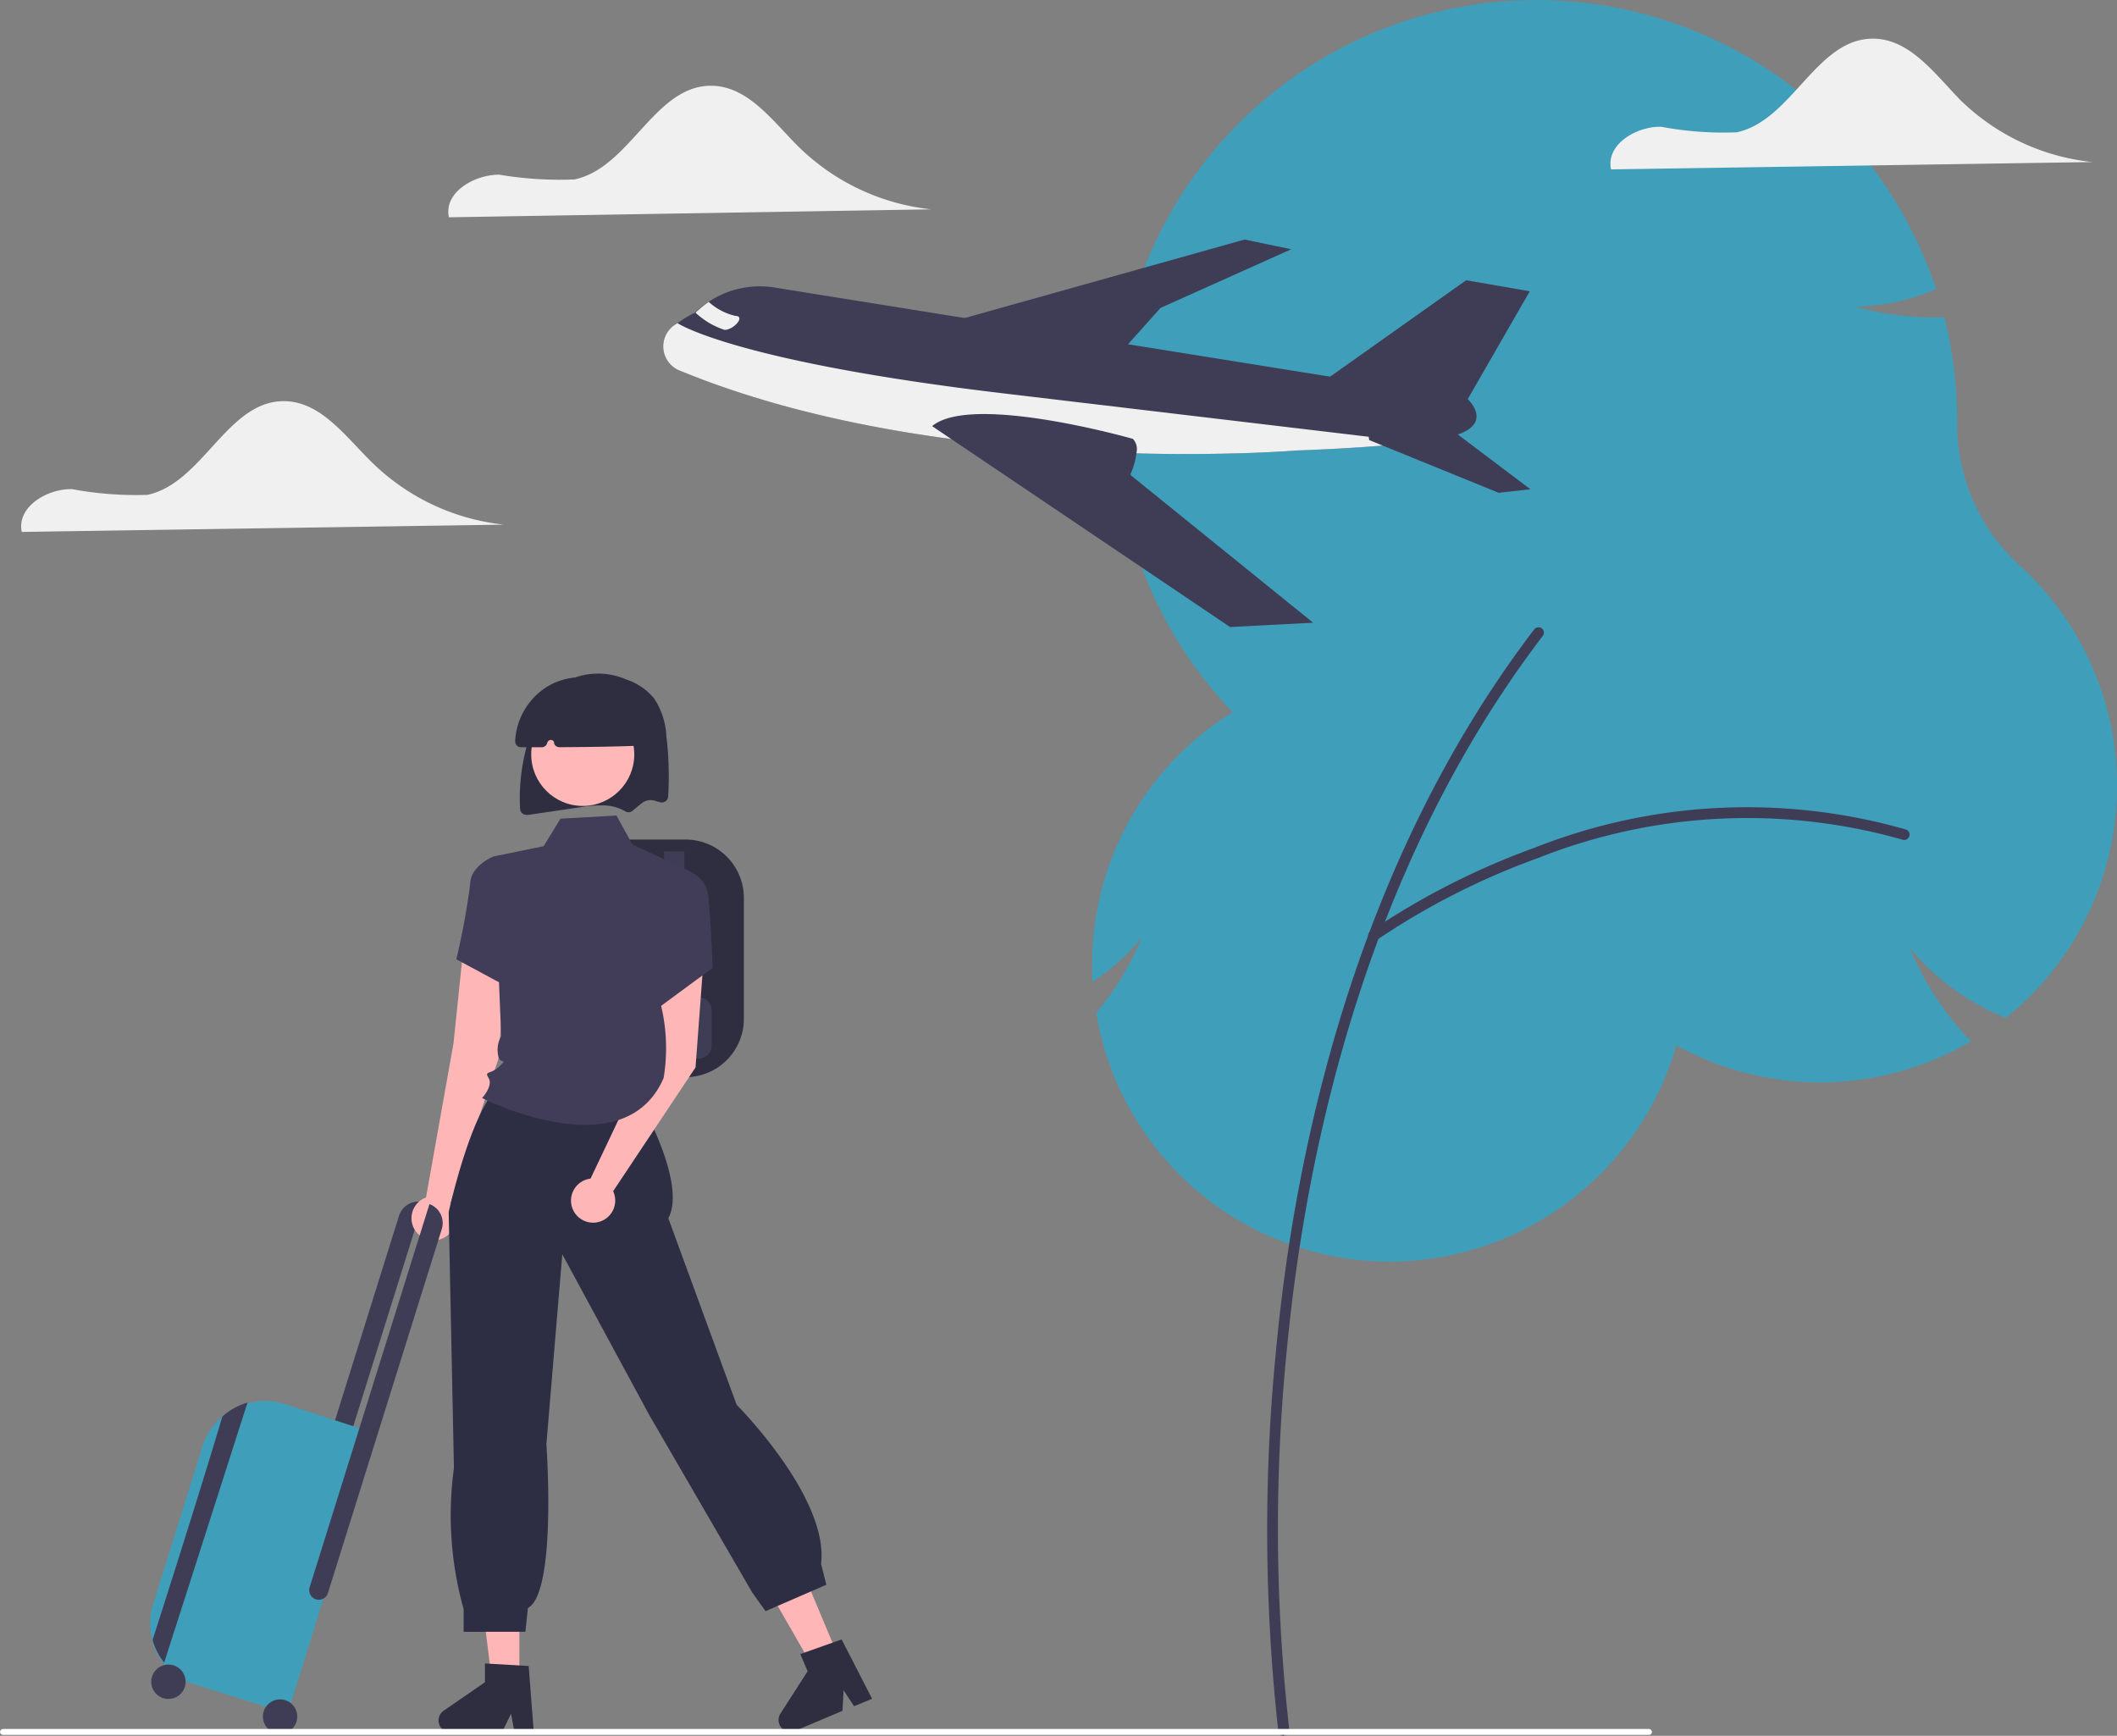 <svg xmlns="http://www.w3.org/2000/svg" width="71.33" height="58.485" viewBox="0 0 71.33 58.485">
  <rect x="0" y="0" width="71.33" height="58.485" fill="#808080" stroke="none"/>
  <g id="Asistencia_al_viajero_APP" data-name="Asistencia al viajero_APP" transform="translate(-44.184 -12.376)">
    <path id="Trazado_1249" data-name="Trazado 1249" d="M62.619,40.24c-1.908,0-2.728,2.76-4.593,3.157a11.677,11.677,0,0,1-2.54-.193c-.852-.016-1.87.606-1.694,1.442L70.042,44.4a7.465,7.465,0,0,1-4.453-2.1C64.7,41.43,63.862,40.24,62.619,40.24Z" transform="translate(-8.875 -14.348)" fill="#f0f0f0"/>
    <path id="Trazado_1250" data-name="Trazado 1250" d="M131.137,57.529a10.032,10.032,0,0,1-9.893-8.382h0a9.555,9.555,0,0,0,1.538-2.556,6.533,6.533,0,0,1-1.608,1.468l-.064.043v-.568a9.968,9.968,0,0,1,4.732-8.516,14.18,14.18,0,1,1,23.693-14.277v.038H149.5a6.929,6.929,0,0,1-2.68.568,9.647,9.647,0,0,0,2.98.364h.032v.038a14.342,14.342,0,0,1,.423,3.446v.123a6.431,6.431,0,0,0,2.144,4.791,10.038,10.038,0,0,1,.643,14.127,10.276,10.276,0,0,1-1.141,1.072h-.027a8.119,8.119,0,0,1-3.216-2.347A9.845,9.845,0,0,0,150.7,50.08l.038.043h-.048a10.043,10.043,0,0,1-9.9.118,10.075,10.075,0,0,1-9.657,7.288Z" transform="translate(-40.125 -2.644)" fill="#3f9eba"/>
    <path id="Trazado_1251" data-name="Trazado 1251" d="M132.667,91.81a.188.188,0,0,1-.182-.155,61.53,61.53,0,0,1-.08-12.8c.627-6.71,2.647-16.383,8.7-24.32a.188.188,0,0,1,.257-.038.182.182,0,0,1,.032.257c-6,7.873-8,17.471-8.628,24.116a60.38,60.38,0,0,0,.086,12.707.182.182,0,0,1-.155.2Z" transform="translate(-45.23 -20.95)" fill="#3f3d56"/>
    <path id="Trazado_1252" data-name="Trazado 1252" d="M138.642,70.26a.182.182,0,0,1-.182-.182.171.171,0,0,1,.075-.15,25.156,25.156,0,0,1,5.541-2.819,19.45,19.45,0,0,1,12.5-.611.177.177,0,0,1,.118.225.182.182,0,0,1-.23.118,19.128,19.128,0,0,0-12.262.611,24.771,24.771,0,0,0-5.456,2.771A.166.166,0,0,1,138.642,70.26Z" transform="translate(-48.177 -26.174)" fill="#3f3d56"/>
    <path id="Trazado_1253" data-name="Trazado 1253" d="M70.2,103.594l.616.193,4.132-13.205a.686.686,0,0,0-.82.456Z" transform="translate(-16.499 -37.701)" fill="#3f3d56"/>
    <path id="Trazado_1254" data-name="Trazado 1254" d="M93.182,75.807H90.46V67.8h2.722a1.967,1.967,0,0,1,1.967,1.967V73.84A1.967,1.967,0,0,1,93.182,75.807Z" transform="translate(-25.901 -27.138)" fill="#2f2e41"/>
    <path id="Trazado_1255" data-name="Trazado 1255" d="M94.533,71.867a.343.343,0,0,1-.343-.343V68.55h.686v2.974A.343.343,0,0,1,94.533,71.867Z" transform="translate(-27.632 -27.486)" fill="#3f3d56"/>
    <path id="Trazado_1256" data-name="Trazado 1256" d="M94.272,79.788H92.279a.434.434,0,0,1-.429-.434v-1.2a.429.429,0,0,1,.429-.429h1.994a.429.429,0,0,1,.434.429v1.2A.434.434,0,0,1,94.272,79.788Z" transform="translate(-26.546 -31.747)" fill="#3f3d56"/>
    <path id="Trazado_1257" data-name="Trazado 1257" d="M85.34,62.132a.193.193,0,0,1-.129-.048.209.209,0,0,1-.08-.15,6.608,6.608,0,0,1,.536-3,2.583,2.583,0,0,1,1-1.292,2.353,2.353,0,0,1,2.031-.075,2.053,2.053,0,0,1,.949.643,2.519,2.519,0,0,1,.413,1.27,11.314,11.314,0,0,1,.059,2.042.2.2,0,0,1-.113.166.22.22,0,0,1-.214,0h-.038a.482.482,0,0,0-.445,0,1.33,1.33,0,0,0-.139.1l-.268.22a.209.209,0,0,1-.236,0,1.522,1.522,0,0,0-.643-.193,4.1,4.1,0,0,0-.89.064l-1.747.257Z" transform="translate(-23.423 -22.301)" fill="#2f2e41"/>
    <path id="Trazado_1258" data-name="Trazado 1258" d="M83.9,117.506h-.932l-.445-3.6H83.9Z" transform="translate(-22.216 -48.537)" fill="#ffb6b6"/>
    <path id="Trazado_1259" data-name="Trazado 1259" d="M83.22,121.921h-.648l-.118-.627-.305.627H80.4a.4.4,0,0,1-.225-.723l1.4-.965V119.6l1.474.086Z" transform="translate(-21.051 -51.178)" fill="#2f2e41"/>
    <path id="Trazado_1260" data-name="Trazado 1260" d="M102.824,116.257l-.857.364-1.806-3.146,1.27-.536Z" transform="translate(-30.402 -48.087)" fill="#ffb6b6"/>
    <path id="Trazado_1261" data-name="Trazado 1261" d="M104.539,120.089l-.606.252-.354-.536-.038.691-1.608.681a.4.4,0,0,1-.488-.579l.922-1.436-.247-.579,1.393-.493Z" transform="translate(-30.971 -50.477)" fill="#2f2e41"/>
    <path id="Trazado_1262" data-name="Trazado 1262" d="M81.895,74.834l-.268,3.58-1.774,5.348-.713-.413.97-5.44.327-3.14Z" transform="translate(-20.647 -30.373)" fill="#ffb6b6"/>
    <circle id="Elipse_224" data-name="Elipse 224" cx="0.745" cy="0.745" r="0.745" transform="translate(58.048 52.677)" fill="#ffb6b6"/>
    <path id="Trazado_1263" data-name="Trazado 1263" d="M87.145,82.107V83.1s1.527,2.68.906,3.848l2.3,6.281s3.114,3.119,2.846,5.359l.177.707-2.047.89-.445-.622-3.467-5.975-2.937-5.429-.536,6.4s.359,4.984-.622,5.52l-.086.8H81.154v-.761a11.718,11.718,0,0,1-.327-4.754l-.177-8.628s.8-3.65,1.779-4.287l.359-.89Z" transform="translate(-21.348 -33.524)" fill="#2d2d44"/>
    <path id="Trazado_1264" data-name="Trazado 1264" d="M82.925,69.246l-.536-.386s-.793.311-.793.943a24,24,0,0,1-.466,2.524l1.742.938Z" transform="translate(-21.571 -27.63)" fill="#413c58"/>
    <path id="Trazado_1265" data-name="Trazado 1265" d="M93.254,75.389l-.268,3.585-2.964,4.453-.713-.413,2.16-4.55L91.8,75.33Z" transform="translate(-25.367 -30.633)" fill="#ffb6b6"/>
    <path id="Trazado_1266" data-name="Trazado 1266" d="M93.522,70l.906-.2a1.072,1.072,0,0,1,.632,1c.075.82.134,2.251.134,2.251l-1.9,1.4-.472-2.01Z" transform="translate(-26.996 -28.066)" fill="#413c58"/>
    <circle id="Elipse_225" data-name="Elipse 225" cx="0.745" cy="0.745" r="0.745" transform="translate(63.423 52.082)" fill="#ffb6b6"/>
    <circle id="Elipse_226" data-name="Elipse 226" cx="1.736" cy="1.736" r="1.736" transform="translate(62.083 36.058)" fill="#ffb7b7"/>
    <path id="Trazado_1267" data-name="Trazado 1267" d="M85.693,59.955h-.665a.193.193,0,0,1-.145-.064.214.214,0,0,1-.054-.139A2.3,2.3,0,0,1,85.9,57.919h0a2.219,2.219,0,0,1,3.049.74,2.171,2.171,0,0,1,.322,1.04.193.193,0,0,1-.182.2h0c-.766.032-1.608.048-2.765.054h0a.193.193,0,0,1-.182-.123v-.043a.118.118,0,0,0-.155-.07.134.134,0,0,0-.075.086.193.193,0,0,1-.22.15Z" transform="translate(-23.288 -22.402)" fill="#2f2e41"/>
    <path id="Trazado_1268" data-name="Trazado 1268" d="M92.923,73.989a2.342,2.342,0,0,1-.67-1.7,4.255,4.255,0,0,1,.595-2.031c.2-.381.434-.74.665-1.1.08-.118-.113-.23-.193-.113-.782,1.222-1.651,2.68-1.141,4.175a2.3,2.3,0,0,0,.59.938C92.87,74.246,93.03,74.09,92.923,73.989Z" transform="translate(-26.628 -27.689)" fill="#3f3d56"/>
    <path id="Trazado_1269" data-name="Trazado 1269" d="M66.35,103.178a2.144,2.144,0,0,0-1.184,0h0a2.187,2.187,0,0,0-.825.418l-.043.038a2.144,2.144,0,0,0-.654.991l-1.661,5.311a2.144,2.144,0,0,0-.027,1.211v.064a2.2,2.2,0,0,0,.38.729h0a2.144,2.144,0,0,0,1.04.707l3.135.981,2.953-9.443Z" transform="translate(-12.638 -43.518)" fill="#3f9eba"/>
    <path id="Trazado_1270" data-name="Trazado 1270" d="M75.933,90.72,71.9,103.62a.323.323,0,1,0,.616.193h0l3.832-12.251a.681.681,0,0,0-.413-.841Z" transform="translate(-17.279 -37.775)" fill="#3f3d56"/>
    <circle id="Elipse_227" data-name="Elipse 227" cx="0.579" cy="0.579" r="0.579" transform="translate(53.042 69.633)" fill="#3f3d56"/>
    <circle id="Elipse_228" data-name="Elipse 228" cx="0.579" cy="0.579" r="0.579" transform="translate(49.28 68.46)" fill="#3f3d56"/>
    <path id="Trazado_1271" data-name="Trazado 1271" d="M65.239,103.2c-.6,1.876-2.17,6.779-2.808,8.762h0a2.2,2.2,0,0,1-.381-.729v-.064c.691-2.144,1.838-5.788,2.342-7.5l.043-.038A2.186,2.186,0,0,1,65.239,103.2Z" transform="translate(-12.716 -43.567)" fill="#3f3d56"/>
    <path id="Trazado_1272" data-name="Trazado 1272" d="M108,123.914H52.542a.1.1,0,0,1-.1-.1.107.107,0,0,1,.1-.1H108a.107.107,0,0,1,.1.1.1.1,0,0,1-.1.1Z" transform="translate(-8.256 -53.085)" fill="#fff"/>
    <path id="Trazado_1273" data-name="Trazado 1273" d="M92.442,22.479c-.879-.874-1.72-2.069-2.964-2.069-1.908,0-2.728,2.765-4.6,3.157a12.287,12.287,0,0,1-2.535-.161c-.852,0-1.876.606-1.694,1.436l16.254-.268a7.5,7.5,0,0,1-4.464-2.1Z" transform="translate(-21.339 -5.145)" fill="#f0f0f0"/>
    <path id="Trazado_1274" data-name="Trazado 1274" d="M162.533,17.45c-1.908,0-2.728,2.765-4.593,3.157a11.345,11.345,0,0,1-2.54-.188c-.852-.016-1.87.606-1.688,1.436l16.222-.247a7.46,7.46,0,0,1-4.453-2.09C164.623,18.64,163.776,17.45,162.533,17.45Z" transform="translate(-55.245 -3.772)" fill="#f0f0f0"/>
    <path id="Trazado_1275" data-name="Trazado 1275" d="M89.754,68.171l-1.94-.906-.536-.975-1.886.107-.568.927-1.677.343.247,6.056a.943.943,0,0,0-.107.627c.059.381.359.08.059.381s-.536.145-.375.407-.22.67-.22.67,4.77,2.428,6.115-.67a6.141,6.141,0,0,0-.182-2.8C88.238,70.438,89.754,68.171,89.754,68.171Z" transform="translate(-22.323 -26.437)" fill="#413c58"/>
    <path id="Trazado_1276" data-name="Trazado 1276" d="M120.938,38a7.54,7.54,0,0,1-1.463.279c-1.683.2-3.993.273-3.993.273s-11.876.986-20.778-2.68a.876.876,0,0,1-.1-1.608,3.94,3.94,0,0,1,.59-.359h0a3.028,3.028,0,0,1,.456-.359,3.1,3.1,0,0,1,2.187-.488l23.377,3.751S122.069,37.583,120.938,38Z" transform="translate(-27.59 -11)" fill="#3f3d56"/>
    <path id="Trazado_1277" data-name="Trazado 1277" d="M135.49,36.107l4.893-3.467,2.144.37-2.111,3.671S135.544,36.724,135.49,36.107Z" transform="translate(-46.799 -10.821)" fill="#3f3d56"/>
    <path id="Trazado_1278" data-name="Trazado 1278" d="M112.5,32.813l9.748-2.733,1.57.327-4.405,1.978-1.377,1.543Z" transform="translate(-36.129 -9.633)" fill="#3f3d56"/>
    <path id="Trazado_1279" data-name="Trazado 1279" d="M119.475,39.354c-1.683.2-3.993.273-3.993.273s-11.876.986-20.778-2.68a.876.876,0,0,1-.1-1.608h0s1.924,1.3,11.1,2.379Z" transform="translate(-27.59 -12.074)" fill="#f0f0f0"/>
    <path id="Trazado_1280" data-name="Trazado 1280" d="M138.514,42.231l4.357,1.774,1.072-.118-2.6-1.961S138.23,41.256,138.514,42.231Z" transform="translate(-48.193 -15.026)" fill="#3f3d56"/>
    <path id="Trazado_1281" data-name="Trazado 1281" d="M97.151,34.943a2.621,2.621,0,0,1-.981-.579A3.344,3.344,0,0,1,96.615,34a2.01,2.01,0,0,0,.9.472C97.858,34.477,97.467,34.938,97.151,34.943Z" transform="translate(-28.551 -11.452)" fill="#f0f0f0"/>
    <path id="Trazado_1282" data-name="Trazado 1282" d="M123.885,48.082l-2.8.145-7.867-5.306-1.458-.981-.713-.482c1.334-1.12,6.763.429,6.763.429a.493.493,0,0,1,.134.391,2.514,2.514,0,0,1-.209.788v.043Z" transform="translate(-35.456 -14.725)" fill="#3f3d56"/>
  </g>
</svg>
